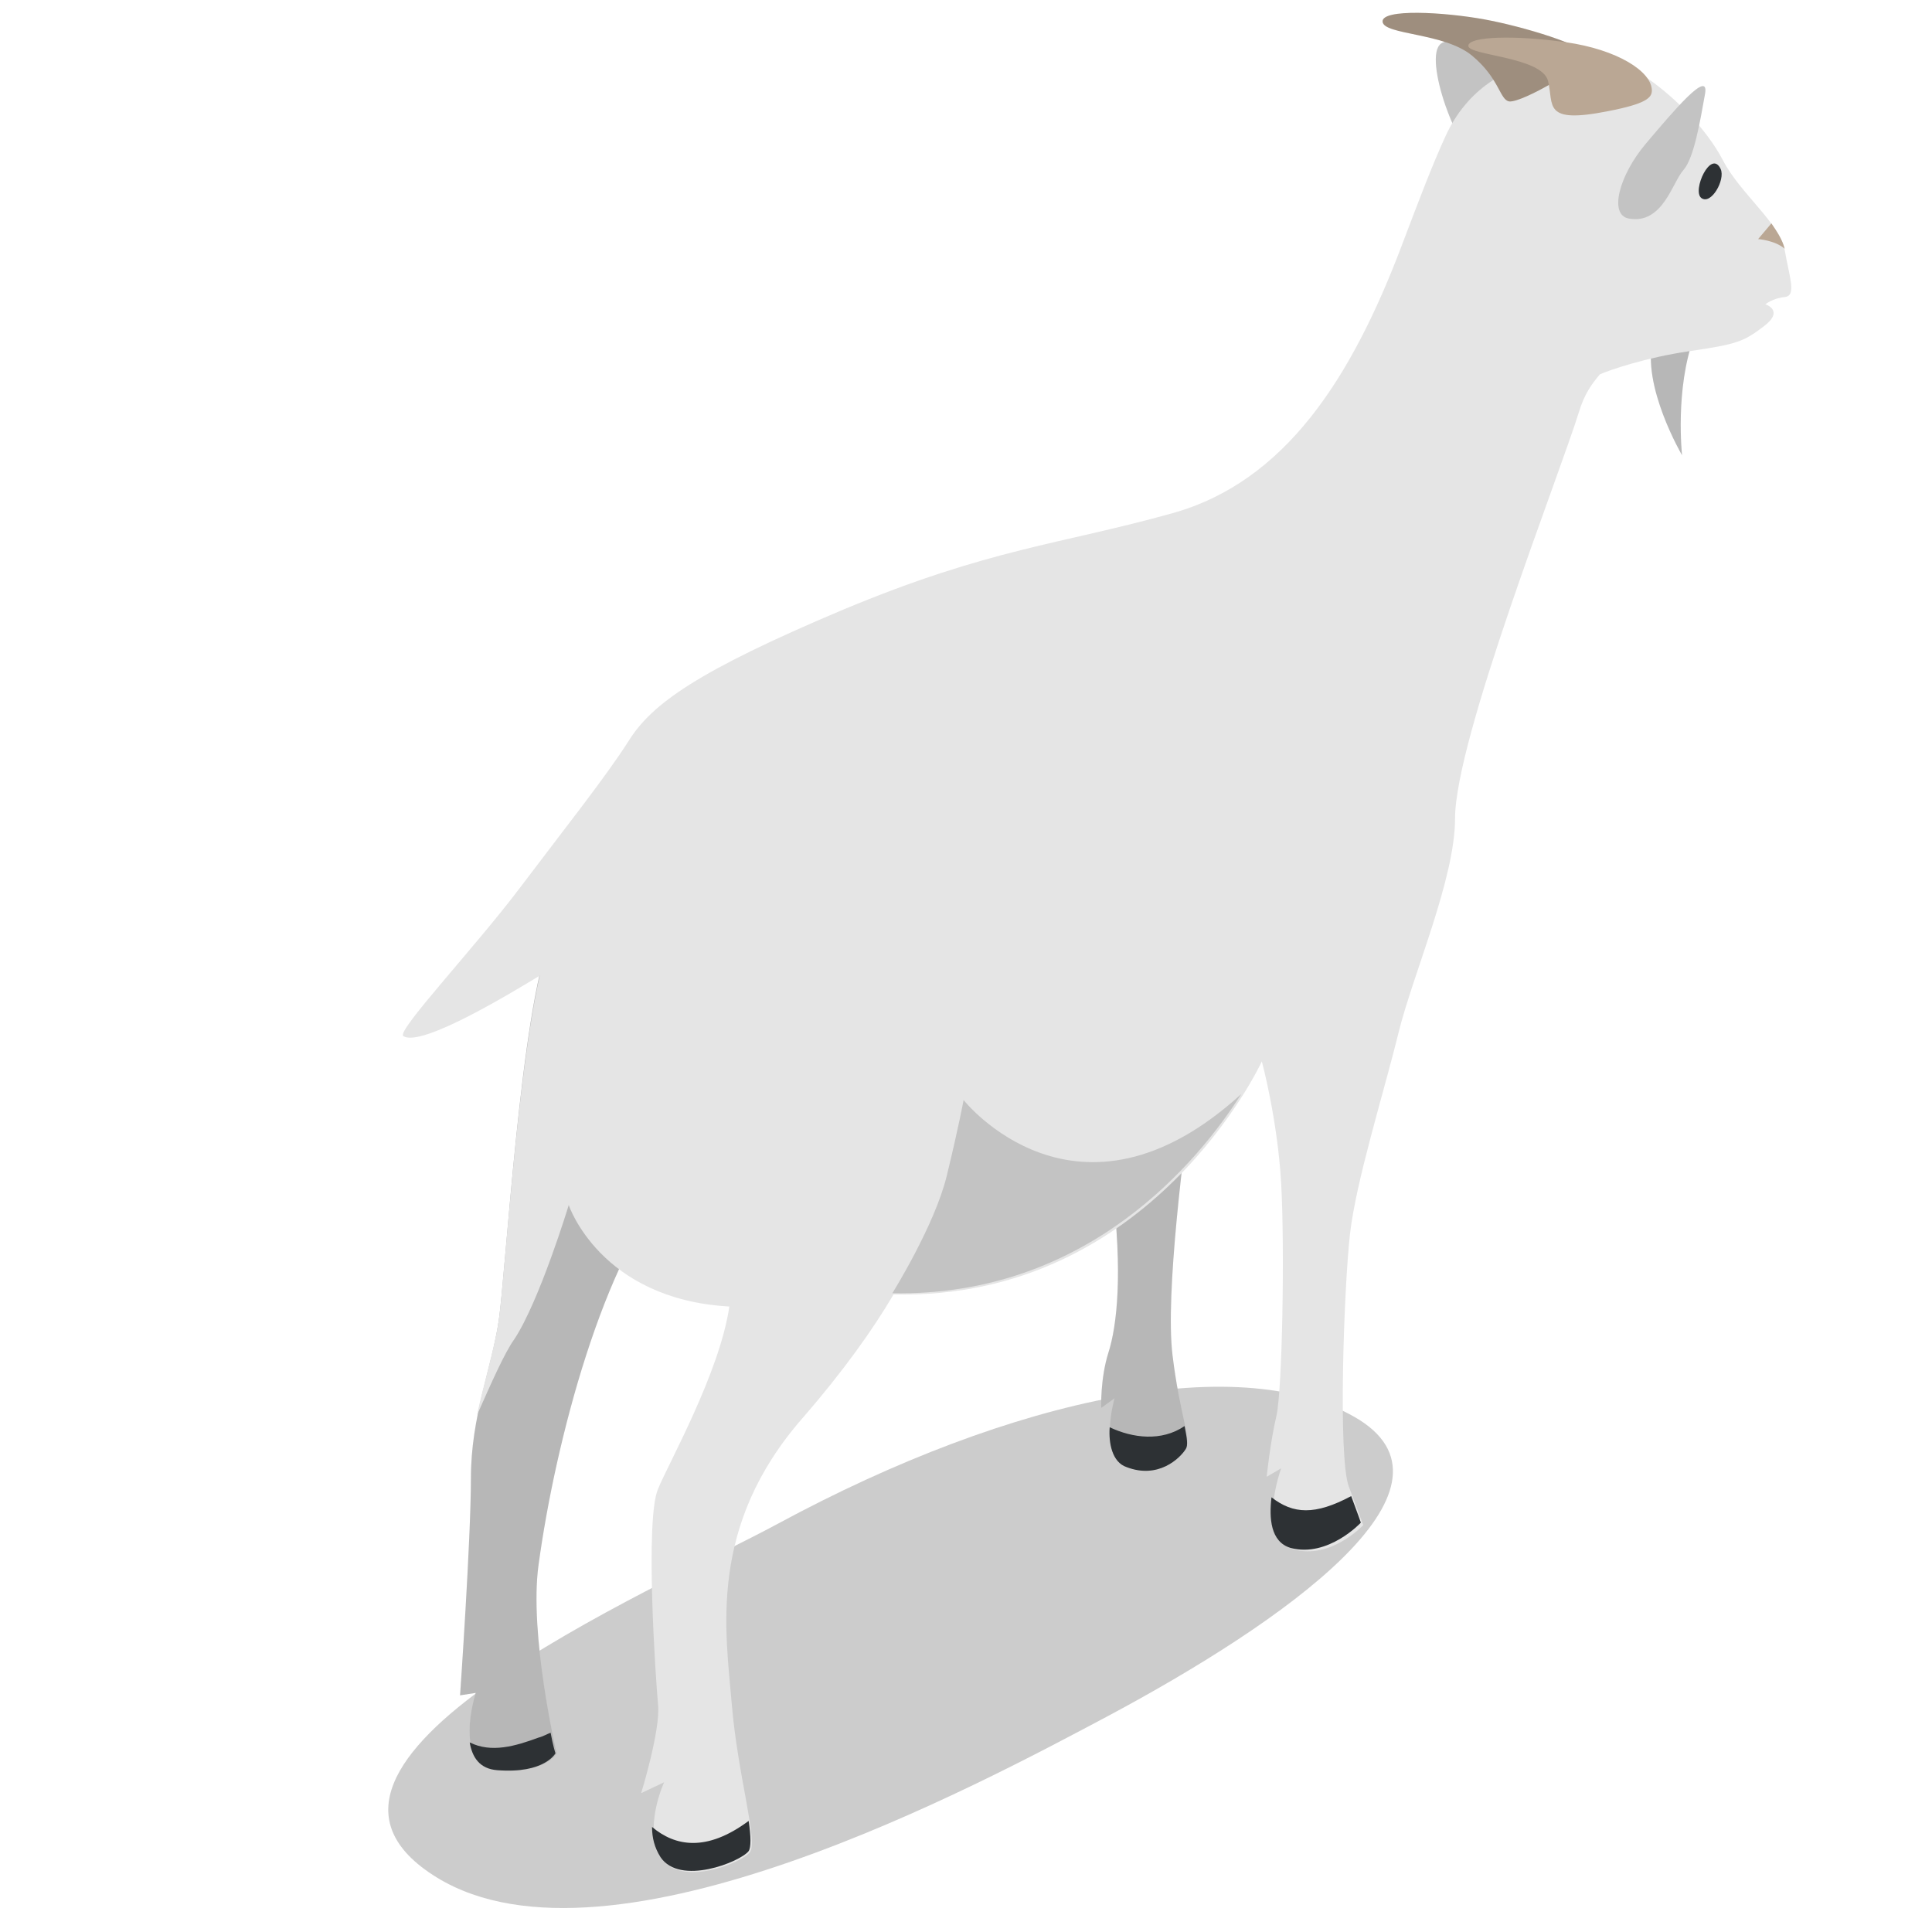 <svg xmlns:xlink="http://www.w3.org/1999/xlink"  enable-background="new 0 0 160 160" height="160" viewBox="0 0 160 160" width="160" xmlns="http://www.w3.org/2000/svg"><path d="m125.8 7.5c-.2-1.3-5.7-5.5-6.7-3.6s2.1 9.9 4 9.9 3-4.9 2.7-6.3z" fill="#e5e5e5"/><path d="m125.8 7.5c-.2-1.3-5.7-5.5-6.7-3.6s2.1 9.9 4 9.9 3-4.9 2.7-6.3z" opacity=".15"/><path d="m136.9 28.1c-1 3.8 2.4 9.6 2.4 9.6s-.6-5.5 1-9.8-1.8-5.3-3.4.2z" fill="#e5e5e5"/><path d="m136.9 28.1c-1 3.8 2.4 9.6 2.4 9.6s-.6-5.5 1-9.8-1.8-5.3-3.4.2z" opacity=".2"/><path d="m64.4 126.2c-10.4 5.6-43.7 19.8-28.2 29.3 14.4 8.8 45.2-7.9 55.4-13.3 15-8 30.1-18.8 21-24.6-9.5-5.9-28.6-2-48.2 8.6z" opacity=".2"/><path d="m45.6 77.6c-2.5 6.1-3.7 27.7-4.3 31.8-.6 4-2.3 7.9-2.3 13s-.9 18-.9 18l1.3-.2s-2 6.1 1.9 6.4 4.8-1.4 4.8-1.4-2.3-9.8-1.5-15.6c1.4-10.3 5.4-25.4 11.1-31.7s-10.1-20.3-10.1-20.3z" fill="#e5e5e5"/><path d="m99.1 87.5c-1.1 7.7-2.6 19.7-2 24.7s1.6 7 1.1 7.8-2.3 2.5-4.8 1.5c-2.5-.9-1.1-5.7-1.1-5.7l-1.1.8s-.1-2.4.6-4.6 1.2-6.6.3-13.7-2.7-13.6-2.7-13.6z" fill="#e5e5e5"/><path d="m45.6 77.6c-2.5 6.1-3.7 27.7-4.3 31.8-.6 4-2.3 7.9-2.3 13s-.9 18-.9 18l1.3-.2s-2 6.1 1.9 6.4 4.8-1.4 4.8-1.4-2.3-9.8-1.5-15.6c1.4-10.3 5.4-25.4 11.1-31.7s-10.1-20.3-10.1-20.3z" opacity=".2"/><path d="m99.1 87.5c-1.1 7.7-2.6 19.7-2 24.7s1.6 7 1.1 7.8-2.3 2.5-4.8 1.5c-2.5-.9-1.1-5.7-1.1-5.7l-1.1.8s-.1-2.4.6-4.6 1.2-6.6.3-13.7-2.7-13.6-2.7-13.6z" opacity=".2"/><path d="m98.2 120c.2-.3.1-.9-.1-1.9-1.9 1.3-4.3 1-6.2.1-.1 1.3.2 2.9 1.4 3.3 2.6 1 4.4-.7 4.9-1.5z" fill="#2d3134"/><path d="m147.8 20.7c-.4-2.2-3.7-4.7-5.1-7.4s-4.1-5.3-6.1-6.7c-3.8-2.7-13.3-3.2-16.9 4.7-1.1 2.4-2.2 5.3-3.6 9-4.2 11.1-9.7 19.6-19 22.2s-15.1 2.9-27.3 8c-12.1 5.1-15.8 7.8-17.7 10.8s-5.4 7.4-9.1 12.3-10.2 11.8-9.6 12.2c1.5 1 9.3-3.8 11.3-5-1.9 8.4-2.9 25.1-3.4 28.6-.4 2.5-1.2 5-1.8 7.8 1.2-2.7 2.3-5.2 3.1-6.3 2.1-3.2 4.5-11.1 4.5-11.1s2.6 7.8 13.3 8.4c-.8 5.5-5.1 13.1-5.9 15.1-1.1 2.5-.2 15.8 0 17.9s-1.4 7.3-1.4 7.3l1.9-.9s-1.8 3.9-.2 6.3 6.6.4 7.3-.5-1-6.3-1.5-12.3-2-14.7 5.9-23.7c3.3-3.8 5.8-7.3 7.5-10.2 21.4.5 30.5-19.3 30.5-19.3s1.3 4.8 1.6 10.1.1 17.2-.4 19.3-.8 5-.8 5l1.2-.7s-2.1 5.8 1 6.7 5.8-2 5.8-2-.3-.8-1.2-3.2-.4-16.5.1-20.9 2.8-11.7 4-16.6 4.7-12.8 4.7-17.8c0-6.6 8.6-28.3 10.3-33.8.4-1.3 1-2.2 1.7-3 .9-.4 3.9-1.4 7.3-1.9 4.1-.6 4.6-.8 6.3-2.1s.1-1.8.1-1.8.6-.5 1.6-.6.4-1.6 0-3.9z" fill="#e5e5e5"/><g fill="#2d3134"><path d="m112.7 126.1s-.2-.6-.8-2.2c-3 1.6-4.8 1.5-6.6.1-.2 1.7-.1 3.7 1.6 4.2 3.1.8 5.8-2.1 5.8-2.1z"/><path d="m38.9 144.3c.2 1.2.8 2.2 2.3 2.3 3.9.3 4.8-1.4 4.8-1.4s-.2-.6-.4-1.7c-.3.1-.6.3-1 .4-1.9.7-3.9 1.3-5.7.4z"/><path d="m54 151.3c0 .9.2 1.7.7 2.5 1.6 2.4 6.6.4 7.3-.5.2-.3.2-1.2 0-2.5-3.5 2.6-6.1 2.1-8 .5z"/></g><path d="m125 8.4c1.1.1 6.4-3 6.4-3.8s-5.2-2.4-8.5-3-8.5-.9-8.4.2 5.1.9 7.4 2.8 2.3 3.7 3.1 3.8z" fill="#baa794"/><path d="m125 8.4c1.1.1 6.4-3 6.4-3.8s-5.2-2.4-8.5-3-8.5-.9-8.4.2 5.1.9 7.4 2.8 2.3 3.7 3.1 3.8z" opacity=".15"/><path d="m134.9 18.1c-1.7-.3-.8-3.6 1.4-6.2s5.3-6.3 4.9-4.1-.9 5.3-1.8 6.3-1.7 4.5-4.5 4z" fill="#e5e5e5"/><path d="m134.9 18.1c-1.7-.3-.8-3.6 1.4-6.2s5.3-6.3 4.9-4.1-.9 5.3-1.8 6.3-1.7 4.5-4.5 4z" opacity=".15"/><path d="m142.5 14c.4.9-.8 3-1.6 2.4s.8-4.1 1.6-2.4z" fill="#2d3134"/><path d="m102.8 90.6c-13.6 12.4-23 .5-23 .5s-.4 2.2-1.4 6.3-4.5 9.7-4.5 9.7c16.2.3 25.4-11 28.9-16.5z" opacity=".15"/><path d="m146.7 18.5-1.1 1.3s1.4.1 2.2.8c-.2-.8-.7-1.5-1.1-2.1z" fill="#baa794"/><path d="m136.8 7.5c0-1.6-2.9-3.4-7.1-4s-8.1-.5-8.1.3 6.1.9 6.6 2.9-.5 3.6 5 2.5c3.1-.6 3.6-1.1 3.6-1.7z" fill="#baa794"/></svg>